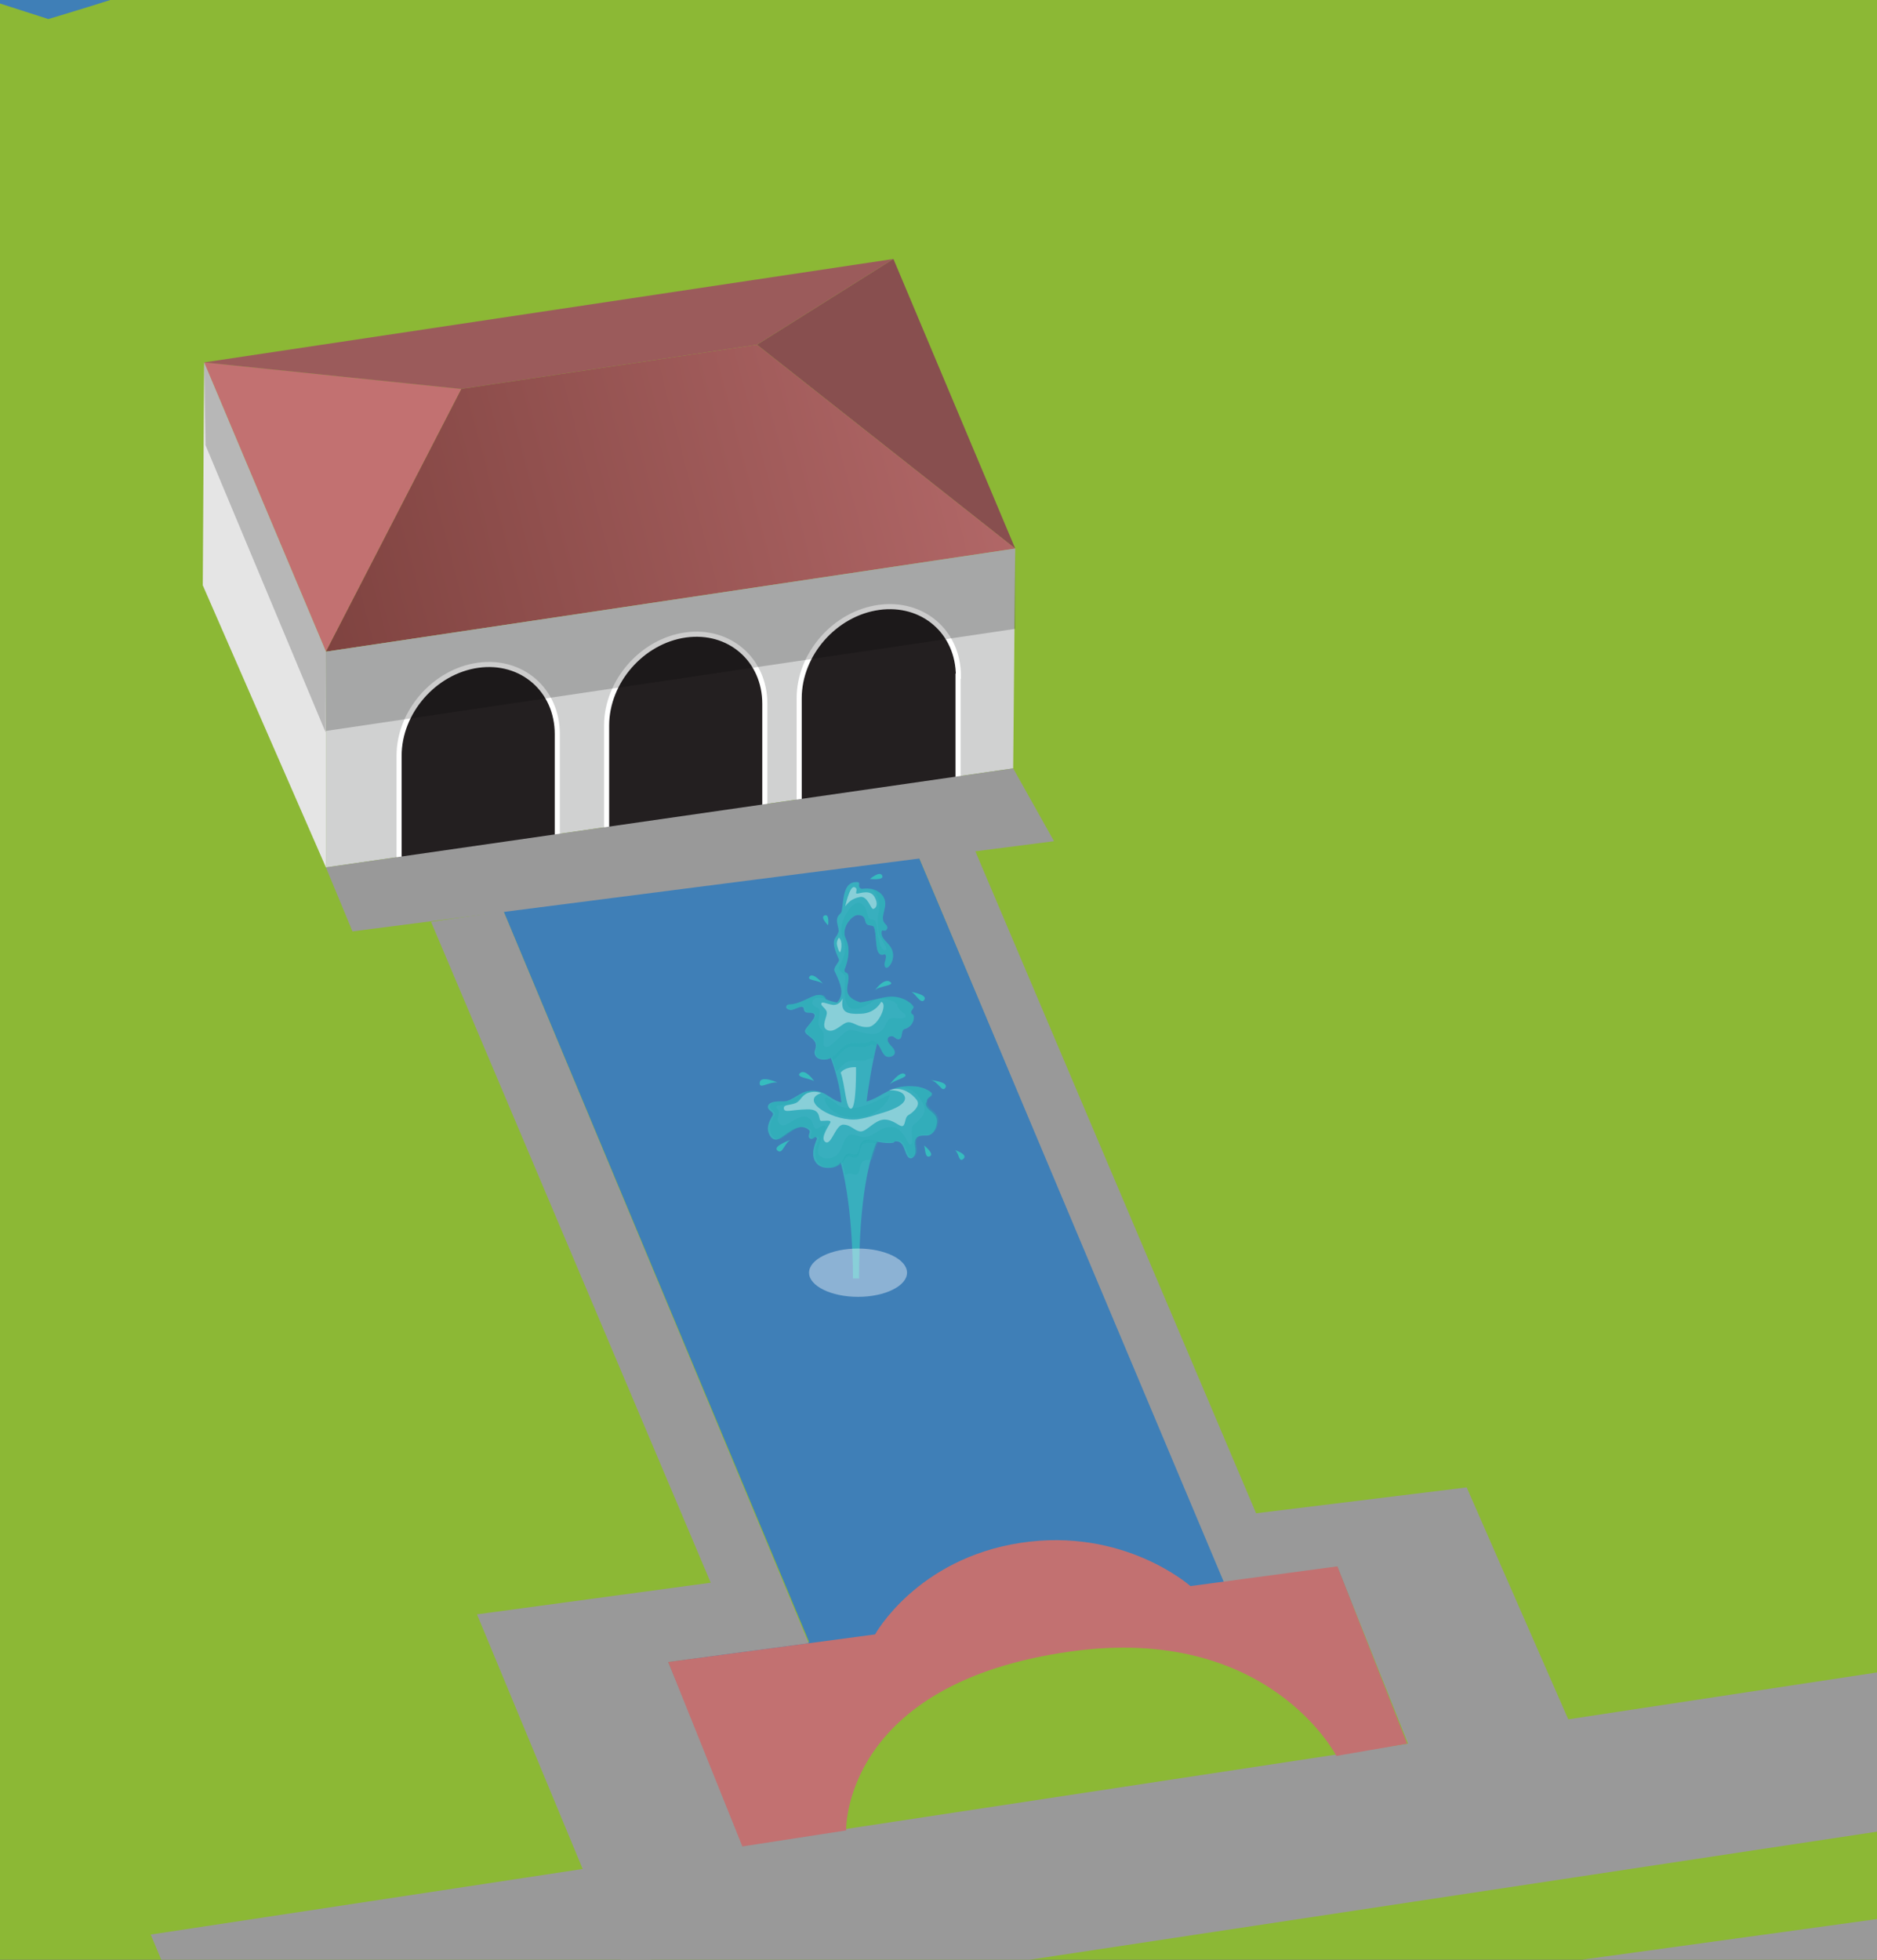 <?xml version="1.0" encoding="UTF-8"?>
<svg xmlns="http://www.w3.org/2000/svg" xmlns:xlink="http://www.w3.org/1999/xlink" viewBox="0 0 55.17 57.59">
  <rect x="0" y="0" width="55.17" height="57.59" fill="#333333" stroke="none"/>
  <defs>
    <style>
      .cls-1 {
        fill: #fff;
        mix-blend-mode: screen;
      }

      .cls-1, .cls-2, .cls-3, .cls-4, .cls-5, .cls-6, .cls-7, .cls-8, .cls-9, .cls-10, .cls-11, .cls-12, .cls-13, .cls-14 {
        stroke-width: 0px;
      }

      .cls-1, .cls-10 {
        opacity: .4;
      }

      .cls-2 {
        opacity: .8;
      }

      .cls-2, .cls-11 {
        fill: #36bcbf;
      }

      .cls-15 {
        fill: #231f20;
        stroke: #fff;
        stroke-width: .15px;
      }

      .cls-15, .cls-16 {
        stroke-miterlimit: 10;
      }

      .cls-3 {
        fill: url(#linear-gradient);
      }

      .cls-4 {
        fill: #000;
        opacity: .2;
      }

      .cls-5 {
        fill: #8cb835;
      }

      .cls-6 {
        fill: #d0d1d1;
      }

      .cls-7 {
        fill: #9b5b5b;
      }

      .cls-8 {
        fill: #999;
      }

      .cls-9 {
        fill: #884f4f;
      }

      .cls-10 {
        fill: #2aabb5;
        mix-blend-mode: multiply;
      }

      .cls-17 {
        isolation: isolate;
      }

      .cls-16 {
        fill: none;
        stroke: #999;
        stroke-width: 1.53px;
      }

      .cls-12 {
        fill: #3f7fb7;
      }

      .cls-13 {
        fill: #c27171;
      }

      .cls-14 {
        fill: #e5e5e5;
      }
    </style>
    <linearGradient id="linear-gradient" x1="297.83" y1="171.91" x2="318.2" y2="171.91" gradientTransform="translate(-322.8 -73.1) rotate(-14.79)" gradientUnits="userSpaceOnUse">
      <stop offset="0" stop-color="#7f4340"/>
      <stop offset="1" stop-color="#b16767"/>
    </linearGradient>
  </defs>
  <g class="cls-17">
    <g id="map">
      <path class="cls-12" d="M206.08-82.97c-29.17,1.36-297.8,23.06-344.95,49.52-54.34,30.49-44.77,99.72-38.67,153.31,5.63,49.44,383.61-202.83,383.61-202.83Z"/>
      <path class="cls-5" d="M997.59,427.86c28.49-59.5-54.18-238.94-89.6-311.4-35.42-72.46-99.31-161.2-174.79-189.26-90.3-33.58-194.59-32.77-237.48-30.9-42.89,1.87-93.1,4.07-93.1,4.07l-233.81,19.08-24.03,1.96s-56.16,2.4-75.69,30.97c-6.71,9.81-16.38,20.43-28.27,29.83C27.04-6.91,1.42.56,1.42.56l-29.13-9.37s-11.94-4.07-10.96-.9S-20.35,2.87-20.23,5.85c.13,2.98-12.37,14.29-34.96,12.03-9.15-.92-21.33-3.28-33.48-4.18-23.56-1.75-47.15,5.09-59.36,13.57-10.35,7.18-32.9,9.16-32.9,9.16-6.44,38.33,5.76,106.07,11.91,142.45,5.14,30.4,21.38,65.17,46.03,86.84,28.13,24.72,57.57,26.63,91.86,23.23,7.15-.71,23.43-2.2,43.21-.85,13.92.95,48.06,18.99,102.01,9.5,59.09-10.4,97.23-53.48,116.74-56.98,113.83-20.43,169.77-26.66,210.8-11.19,35.96,13.56,71.64,69.79,94.2,112.05,14.69,27.52,19.82,34.68,41.29,57.21,40.42,42.4,156.79,80.32,230.79,87.01,74,6.69,162.07-.18,189.67-57.81Z"/>
      <path class="cls-8" d="M118.55,322.25c5.6-11.89,6.52-30.33,2.48-49.33-2.11-9.88-.14-16.91,1.63-20.1,7.19-1.63,11.59-6.06,10.58-10.63,2.44-2.48,13.32-11.48,46.58-16.5l265.8-40.14c6.05,4.33,29.04,21.17,44.85,37.69,19.37,20.24,38.15,41.14,55.06,74.15l9-1.66c-17.2-33.56-36.25-54.77-55.9-75.3-14.43-15.08-34.13-30.01-42.89-36.41l99.41-15.01c5.75,3.16,24.7,13.99,30.86,22.56l.58.81c7.37,10.26,17.46,24.32,43.68,34.48,12.09,4.68,24.87,9.9,36.5,17.67,12.27,8.19,22.19,18.61,30.35,31.85,12.37,20.09,25.52,47.31,36.08,69.18,4.86,10.07,9.06,18.76,12.38,25.1,10.49,20.02,16.93,31.68,27.5,38.62,2.61,1.71,5.08,3.01,7.26,4.16,6.37,3.35,11.41,6,16.08,17.14l23.49,56.02,5.06.33-24.09-57.03c-5.02-11.97-10.81-15.02-17.51-18.54-2.19-1.15-4.46-2.34-6.9-3.95-9.91-6.51-16.22-17.94-26.51-37.59-3.31-6.32-7.5-14.99-12.35-25.04-10.58-21.91-23.75-49.19-36.18-69.37-18.17-29.5-41.85-40.5-68.66-50.89-25.05-9.7-34.42-22.76-41.96-33.25l-.59-.82c-5.92-8.24-22.17-17.99-29.76-22.27l29.6-4.47c2.38-.28,4.74-.58,7.03-.93,21.71-3.28,21.85-10.44,20.53-13.59-.19-.44-.56-1.36-1.08-2.62l10.58-1.35,4.96,12.21,7.69-.85-5.02-12.33,55.17-7.91-4.29-10.22-4.23,1.78,2.01,4.78-50.49,7.2-2.54-5.68-7.18,2.04,2.09,4.61-10.53,1.34c-3.88-9.49-10.49-25.68-13.44-32.72-4.06-9.67-22.65-10.64-28.9-9.7-6.25.94-24.67,3.73-34.21,5.17-4.56.69-7.68-1.29-9.86-3.94l-17.77-42.36c-1.83-10.9.05-28.92,18.8-33.07l8.13-1.23c21.55-3.25,53.86-.4,78.58,6.95,3.66,1.09,9.72,2.86,17.39,5.09,43.04,12.56,143.82,41.96,167.23,52.57,23.33,10.57,48.92,33.04,60.36,44.66,5.15,5.23,11.52,12.58,15.05,23.05,3.87,11.49,3.66,24.41-.66,39.51l9.28.95c9.93-34.75-3.1-53.73-15.57-66.39-3.25-3.3-32.62-32.62-62.79-46.29-24.15-10.94-121.84-39.45-168.79-53.14-7.65-2.23-13.7-4-17.33-5.08-26.97-8.02-61.15-10.98-85.05-7.37l-38.86,5.87-15.49-36.93c-4.51-10.75-21.41-20.64-39.32-23.01-18.29-2.42-34.79-.83-47.7,2.79l-7.15,1.71c-4.76,1.33-13.58,3.75-22.82,6.03l-2.99-7.12c6.41-2.14,9.91-6.68,8.03-11.15l-.39-.92,9.85-1.49-1.46-3.49-9.85,1.49-2.26-5.33,9.85-1.49-1.46-3.49-10.29,1.55c-.96-.83-2.72-2.02-4.83-2.92l-3.2-7.63-5.81.88,2.11,5.03c-2.2-.22-4.51-.18-6.81.16l-.56.08c-7.61,1.15-12.67,5.3-12.57,9.81l-10.18,1.54,1.46,3.49,9.74-1.47,1.99,4.74-9.96,1.5,1.46,3.49,9.96-1.5.39.92c1.78,4.25,7.9,7.18,14.81,7.51l3.39,8.08c-8.25,1.85-15.8,3.25-19.94,3.28-13.81.11-24.45-2.62-38.47-7.39-3.02-1.03-5.78-2.24-8.71-3.52-9.38-4.11-20-8.76-38.76-5.93l-79.93,12.07c-7.79,1.18-14.51,4.52-18.42,9.18-3.18,3.79-4.42,8.21-3.67,12.98l-2.37.36c-3.12.47-5.02,2.38-4.24,4.25l19.56,46.61c.78,1.87,3.97,3.01,7.09,2.54l1.78-.27,1.46,3.48-36.09,5.45c-1.61-1.43-4.26-2.16-6.97-1.75-2.3.35-4.12,1.44-5,3-.11.19-.2.39-.27.59l-52.16,7.88-9.22-21.97L4.43,56.85l25.96,61.87-41.3,6.24c-3.89.59-12.97-.99-18.54-2.36-.07-.74-.26-1.48-.57-2.23-2.69-6.41-13.56-10.31-24.24-8.69-10.68,1.61-17.18,8.14-14.49,14.54,2.69,6.41,13.56,10.31,24.24,8.69,6.12-.92,10.86-3.46,13.29-6.66,3.8.87,10.63,2.24,16.75,2.45.12,2.96.62,7.58,2.4,11.83.61,1.44,1.44,3.09,2.33,4.84,2.97,5.84,7.03,13.85,4.16,18.7-.33.56-.69,1.16-1.07,1.78-2.84,4.71-6.56,10.87-8.18,17.93-3.61.11-10.13.72-19.77,3.18-5.57,1.42-13.81,3.16-22.52,5.01-15.07,3.19-32.15,6.81-42.13,10.13-3.92,1.3-7.58,2.55-11.13,3.77-10.4,3.56-19.39,6.64-27.58,8.34-10.89,2.26-18.03,3.18-18.21,3.2l2.2,4.58c.18-.02,5.89-.99,16.94-3.29,8.47-1.76,17.58-4.88,28.13-8.49,3.54-1.21,7.19-2.46,11.09-3.76,9.74-3.23,26.68-6.82,41.63-9.99,8.76-1.86,17.04-3.61,22.71-5.05,8.55-2.18,14.48-2.83,17.92-3-.25,3.27.02,6.69,1.09,10.22,3.29,10.84,10.51,26.31,13.98,33.74.89,1.9,1.59,3.4,1.86,4.04.63,1.49,2.09,4.99,6.91,7.45,5.45,2.78,13.31,3.42,23.38,1.9l65-9.82,3.39,8.09c1.59,3.8,6.64,6.54,12.63,7.32-1.56,3.92-3.06,10.68-1,20.31,3.89,18.28,3.07,35.87-2.2,47.07l9.06,1.54ZM345.24-39.37l-4.36-10.4c-.97-2.32,1.38-4.67,5.24-5.26l.56-.08c3.86-.58,7.79.83,8.76,3.14l4.36,10.4c.97,2.32-1.38,4.67-5.24,5.26l-.56.08c-3.86.58-7.79-.83-8.76-3.14ZM386.92,105.26l-22.32,25.63-11.92,1.8-40.07-16.21,74.3-11.22ZM304.19,117.76l10.69,25.49,4.23-1.78-8.8-20.97,41.81,16.91,14.83-2.24,23.94-27.5,9.5,22.65,4.23-1.78-10.25-24.42,22.95-3.47,24.05,57.32-58.93,8.9-6.62-15.78-16.79,2.54,6.62,15.78-57.52,8.69-24.05-57.32,20.1-3.04ZM452.16,174.41c-.82-1.97-4.39-10.47-6.14-14.64l.93-.39-24.93-59.42,89.69-13.55,32.88,78.37-85.77,12.95c-2.79-.73-6.05-1.87-6.66-3.32ZM333.79,106.97l-20.46-48.76,175.43-26.49,20.46,48.76-175.43,26.49ZM283.86,56.84c-1.66-3.96-11.54-27.51-12.22-29.13-.75-1.78-.42-4.76,5.83-5.71,6.25-.94,30.1-4.55,30.1-4.55l2.9,6.91,9.7-1.47s.24-1.09,1.64-1.93c1.4-.84,4.28-.65,4.28-.65l2.98,7.1s1.56.39,2.39,2.37c.83,1.97,2.53,6.02,2.53,6.02l-1.64.25,1.12,2.66,1.97-.3,1.78,4.24-22.37,3.38,2.41,5.75-33.39,5.04ZM163.13-12.54c2.58-3.07,6.62-5.22,11.54-5.96l31.41-4.62,9.04,21.55,4.23-1.78-8.59-20.48,40.16-6.19c14.12-2.13,21.24.99,30.26,4.94,3.03,1.33,6.17,2.7,9.69,3.9,15.33,5.21,32.25,10.42,47.55,10.89,8.84.28,21.6-.73,34.32-3.02l-.03.07c1.37.53,2.75,1.05,4.12,1.58,2.61,1,5.21,2,7.82,3,2.52.97,5,2.01,7.48,3.06,1.35.57,2.53,1.52,3.75,2.34l3.68,2.48c1.01.68,2.01,1.36,3.02,2.03l4.5-2.67-11.38-7.49,26.99-4.01.67-3.07-30,4.47c-1.32.2-2.78.15-4.02-.34-2.74-1.08-5.48-2.1-8.25-3.1-.03-.01-.07-.02-.1-.04,5.74-1.3,11.29-2.88,16.26-4.72l8.92-2.5c1.37-.38,2.68-.81,3.94-1.24,2.61-.64,5.46-1.27,7.49-1.53,1.31-.17,2.5-.28,3.59-.34l-.04.38c14.1,1.36,25.33,5.31,28.81,8.36.33.44,1.1,2.1,1.66,3.62l4.3-1.6c-.72-1.94-1.8-4.46-2.86-5.4-2.71-2.42-7.99-4.72-14.55-6.51.06-.12.11-.23.16-.33.57-1.14,3.25-.6,4.4-.35,1.15.25,5.84,1.43,6.21,1.06.12-.12.27-.36.42-.65,10.06,3.48,18.57,9.66,21.25,16.05l15.49,36.93-45.8,6.92c-.94-1.96-1.99-4.35-2.2-5.46-.46-2.34-2.22-10.57-2.3-10.92l-4.49.96c.02.09,1.83,8.54,2.28,10.84.27,1.38,1.16,3.51,1.97,5.29l-6.15.93-5.62-13.39c-1.48-3.54-7.58-3.75-10.13-3.67l.13,4.59c2.41-.07,5.18.39,5.8.95l5.13,12.23-44.28,6.65-2.47-6.02-4.95.9-33.52,4.91-12.83-30.59-4.77.72-1.37-3.26-66.4,10.13,16.69,39.79-22.83,3.45c-1-2-6.26-11.09-20.53-14.52-13.28-3.19-20.08-1.17-28.31-2.44-7.61-1.18-15.92-3.56-21.2-4.41l-2.9-6.84c7.82-1.18,41.95-6.4,41.95-6.4l-3.34-4.13s-34.73,5.29-40.45,6.16l-3.9-9.5c7.82-1.18,39.94-6.04,39.94-6.04l-1.87-4.41s-34.19,5.22-39.91,6.08l-6.21-14.68c-2.75-6.55-.72-11.02,1.46-13.62ZM127.32,63.5c1.4-.21,2.57.16,3.07.49-.27.18-.75.39-1.44.5-1.41.21-2.59-.17-3.08-.49.27-.18.75-.4,1.45-.5ZM57.13,53.54l16.38,39.05-46.19,6.98L10.94,60.51l46.19-6.98ZM68.69,112.94l-5.91-14.09,12.57-1.9,5.91,14.09-12.57,1.9ZM29.15,103.93l14.11-2.13,5.91,14.09-14.11,2.13-5.91-14.09ZM-46.81,129.44c-5.65.85-11.39-1.21-12.81-4.6-1.42-3.39,2.02-6.84,7.66-7.69,5.65-.85,11.39,1.21,12.81,4.6s-2.02,6.84-7.66,7.69ZM94.38,232.46h0l-65,9.82c-15.67,2.37-17.67-2.41-18.86-5.26-.3-.72-.98-2.17-1.92-4.19-3.43-7.35-10.57-22.64-13.78-33.23-2.59-8.55.21-16.66,3.6-23.22,4.26-.47,8.57-1.69,9.08-3.09.09-.24.24-.68.42-1.26l40.67-.67,61.17-9.45-.69-4.54-60.86,9.41-38.89.64c.82-2.88,1.6-5.93,1.6-7.1,0-2.24-2.97-3.19-4.67-3.35-.96-.09-1.82-.51-2.5-1.1-1.1-3.5-2.88-7-4.48-10.16-.85-1.68-1.65-3.26-2.2-4.57-1.7-4.05-2.07-8.64-2.13-11.25l96.12-14.52-2.3-5.48-2.81.42-14.91-35.54,51.37-7.76c1.3,1.31,3.42,2.1,5.72,2.1.5,0,1-.04,1.51-.11,2.3-.35,4.12-1.44,5-3,.16-.29.29-.59.38-.89l36.51-5.51,4.62,11.01,13.83-2.09,14.91-2.25,9.98,23.78,3.3,2.86,1.38,3.29-5.04.76,1.92,4.57-8.11,1.23,2.24,5.34,15.13-2.29c9.93-1.5,7.83-6.51,6.94-8.64l-4.47-10.66,3-.45-2.65-6.32,6.31-.99,3.65-9.19c.1-.04.2-.07.3-.11l69.91-10.56,9.79,23.35-30.79,4.69,2.1,5,30.79-4.69,8.57,20.42-47.36,7.23-2.33-5.55-7.46,1.13,2.33,5.55-74.25,11.14-2.03-4.83-2.63.4-7.53-17.96-4.93.75-4.14-22.64-39.39,5.54,1.1,5.73-8.52,2.64-4.09,22.61,23.52-3.55,5.75,13.72,11.02-1.66,1.61,3.84-43.42,6.56-1.49-3.55-12.83,1.94,1.15,2.73-4.22.64,6.07,14.47.5-.07.51,3.36,32.89-4.97-.69-4.54-25.79,3.89-2.73-6.5,9.15-1.38-.04-.09,18.55-2.8,2.8,6.68,4.23-1.78-2.35-5.61,41.15-6.21,2.8,6.68,4.23-1.78-2.35-5.61,48.75-7.36,2.32,5.54-46.35,7,.69,4.54,24.55-3.73,9.79,22.73,7.32-1.09-1-4.48-3.47.5-7.96-18.37,18.27-2.73,1.95,4.66,9.43-1.42-6.11-14.56,23.32-3.52,24.05,57.32-22.02,3.27-4.32-10.11-11.81,1.72,4.44,10.25-98.8,14.87-3.68-3.78-1.49-3.55-16.88,2.55,1.49,3.55,7.29-1.1c2.7.52,8.74,2.08,10.27,5.72,1.28,3.04.45,5.42-.86,7.19-4.44,2.68-10.6,5.23-17.59,6.29l-25.89,3.91s-8.42,1.1-16.29,2.29l-.56.08c-8.89,1.34-11.85,5.13-12.35,10.47ZM118.52,247.7l-.56.08c-3.86.58-7.79-.83-8.76-3.14l-5.18-11.68c-.97-2.32,1.38-4.67,5.24-5.26h0c3.86-.58,8.35.74,9.32,3.06l5.18,11.68c.97,2.32-1.38,4.67-5.24,5.26ZM130.39,235.13l-4.7-11.2,24.47-3.7c6.44-.97,13.06-3.29,18.62-6.53,2.59-1.5,4.77-3.1,6.43-4.68,1.4,3.35,2.71,6.46,3.11,7.42.52,1.23-1.2,2.83-2.96,4.09-24.85,3.98-38.17,10.12-44.98,14.58Z"/>
      <polygon class="cls-16" points="69.24 90.23 55.01 92.18 40.7 59.16 54.93 57.2 69.24 90.23"/>
      <g>
        <polygon class="cls-9" points="22.25 10.13 26.26 7.61 29.84 16.12 22.25 10.13"/>
        <polygon class="cls-13" points="13.56 11.43 6 10.65 9.58 19.15 13.56 11.43"/>
        <polygon class="cls-7" points="6 10.65 26.26 7.61 22.25 10.13 13.56 11.43 6 10.65"/>
        <polygon class="cls-3" points="9.58 19.15 29.84 16.12 22.25 10.13 13.56 11.43 9.58 19.15"/>
        <polygon class="cls-6" points="29.78 22.58 9.58 25.49 9.58 19.15 29.84 16.12 29.78 22.58"/>
        <path class="cls-15" d="M22.48,20.68c0-1.29-1.04-2.2-2.33-2.02-1.28.18-2.32,1.37-2.32,2.66v3.45l4.65-.63v-3.46Z"/>
        <path class="cls-15" d="M16.38,21.57c0-1.29-1.04-2.2-2.33-2.02-1.28.18-2.32,1.37-2.32,2.66v3.45l4.65-.63v-3.46Z"/>
        <path class="cls-15" d="M28.17,19.87c0-1.3-1.05-2.2-2.34-2.02-1.29.18-2.34,1.37-2.34,2.67v3.46l4.67-.63v-3.48Z"/>
        <polygon class="cls-14" points="9.58 25.49 5.96 17.2 6 10.65 9.58 19.15 9.58 25.49"/>
      </g>
      <polygon class="cls-12" points="36.49 47.61 24.17 49.18 14.8 26.78 27 25.17 36.49 47.61"/>
      <polygon class="cls-12" points="39.77 47.21 20.1 50.01 19.64 48.84 39.31 46.04 39.77 47.21"/>
      <polygon class="cls-8" points="22.76 56.26 19.64 48.84 23.77 48.29 14.8 26.78 12.67 27.09 20.89 46.51 14.02 47.44 18.35 57.87 22.76 56.26"/>
      <polygon class="cls-8" points="46.75 52.02 43.11 43.71 36.92 44.47 28.61 24.88 27 25.17 35.98 46.51 39.31 46.04 42.34 53.63 46.75 52.02"/>
      <polygon class="cls-8" points="30.98 24.72 10.36 27.37 9.58 25.49 29.78 22.58 30.98 24.72"/>
      <path class="cls-13" d="M19.64,48.84l6.08-.81s1.22-2.22,4.27-2.69c3.05-.47,5,1.27,5,1.27l4.32-.58,2.05,5.21-2.08.36s-1.99-3.88-7.8-3.07c-6.73.93-6.61,5.26-6.61,5.26l-3.05.47-2.18-5.42Z"/>
      <g>
        <path class="cls-2" d="M27.24,32.38c0-.16.15-.13.15-.24,0-.05-.21-.18-.45-.21-.79-.08-.95.29-1.47.44.05-.38.15-1.07.31-1.71.13.13.16.4.34.4.07,0,.18-.04.18-.13,0-.15-.21-.23-.21-.38,0-.07.05-.1.13-.1.06,0,.11.09.18.09.16,0,.06-.26.19-.3.16-.04.27-.19.27-.34,0-.13-.08-.06-.08-.17,0-.03.07-.09.07-.13,0-.07-.26-.31-.65-.31-.21,0-.54.11-.91.17,0,0,0,0,0,0-.21-.07-.39-.16-.39-.39,0-.11.04-.22.04-.33,0-.22-.12-.1-.12-.24,0,0,.12-.27.12-.54,0-.32-.12-.37-.12-.54,0-.27.25-.53.39-.53.26,0,.19.19.26.26.05.06.15.03.21.08.11.23.01.83.25.83.03,0,.07-.02.08-.02,0,0,0,0,0,0,.03.03.03.05.03.09,0,.07-.04.14-.04.21,0,.04.01.1.06.1.06,0,.19-.16.19-.36,0-.34-.34-.42-.34-.66,0-.02,0-.08.03-.08.02,0,.04.01.07.01.04,0,.07-.06.07-.08,0-.12-.13-.11-.13-.29,0-.13.07-.28.07-.42,0-.28-.27-.45-.55-.45-.07,0-.13.01-.13.01-.04,0-.09-.03-.09-.09,0-.07.03-.11-.08-.11-.4,0-.37.54-.43.85-.01.09-.14.11-.14.28,0,.11.05.21.05.32-.06.19-.14.17-.14.35s.15.47.15.48c0,.09-.14.19-.14.31,0,.03.21.39.21.63,0,.13-.05.25-.13.32-.11-.02-.22-.05-.33-.1-.04-.07-.08-.12-.21-.12-.21,0-.53.28-.89.28-.05.02-.06.04-.06.09,0,.03.09.07.13.07.14,0,.39-.21.39,0,.03.08.09.08.15.08.43,0-.12.42-.12.54,0,.13.32.2.32.43,0,.08-.04.16-.04.19,0,.15.13.22.28.22.08,0,.14-.02.2-.05.13.36.27.84.31,1.31-.37-.1-.48-.39-.93-.34-.27,0-.51.31-.78.31-.05,0-.1,0-.16,0-.12,0-.29.04-.29.16,0,.1.15.13.15.22,0,.03-.15.22-.15.41,0,.15.09.33.24.33.16,0,.46-.37.75-.37.13,0,.24.09.24.13,0,.04-.03.09-.03.14s.04.08.08.08c.06,0,.07-.06.11-.06.02,0,.05.02.05.06,0,0-.11.24-.11.42,0,.26.16.43.44.43.21,0,.3-.08.37-.16.38,1.4.36,3.41.36,3.41h.18c0-2.46.33-3.58.52-4.02.12.02.24.04.36.04.2,0,.16-.05.16-.05.02,0,.04,0,.06,0,.27,0,.23.5.42.5.06,0,.14-.08.14-.21,0-.08-.02-.16-.02-.24,0-.13.06-.22.26-.22.03,0,.06,0,.08,0,.24,0,.31-.3.31-.42,0-.28-.33-.3-.33-.53Z"/>
        <path class="cls-10" d="M25.09,32.56s-.28.03-.46-.09c-.18-.13-.31-.25-.38-.21-.07.05.17.59.87.59.74,0,1.07-.63,1.02-.67-.05-.03-.47.31-1.06.38Z"/>
        <path class="cls-10" d="M25.52,33.5c.22,0,.43.06.65.06.2,0,.16-.05.16-.05.02,0,.04,0,.06,0,.27,0,.23.5.42.5.06,0,.14-.08.14-.21,0-.08-.02-.16-.02-.24,0-.13.06-.22.26-.22.03,0,.06,0,.08,0,.24,0,.31-.3.31-.42,0-.28-.33-.3-.33-.53,0-.16.15-.13.15-.24,0-.05-.21-.18-.45-.21-.27-.03-.47,0-.63.05.48-.13.71.23.83.49s-.2.5-.31.59c-.11.09.03.51-.07.56-.09.05-.2-.48-.53-.51-.33-.03-.52.23-.73.28s-.34-.06-.48-.06-.22.19-.32.44-.42.34-.62.19c-.2-.15.26-.83.16-.88-.1-.05-.22.12-.29.07-.08-.05-.03-.28-.28-.34s-.6.36-.75.22c-.16-.15.03-.29-.07-.44s.03-.1.27-.14c.23-.03.3-.12.47-.26.15-.13.32-.15.35-.15-.03,0-.06,0-.09,0-.27,0-.51.31-.78.31-.05,0-.1,0-.16,0-.12,0-.29.04-.29.16,0,.1.15.13.15.22,0,.03-.15.22-.15.41,0,.15.09.33.24.33.16,0,.46-.37.75-.37.13,0,.24.09.24.13,0,.04-.03.09-.03.14s.04.08.08.08c.06,0,.07-.06.11-.06.02,0,.05.02.05.06,0,0-.11.24-.11.42,0,.26.16.43.44.43.47,0,.37-.39.58-.39.06,0,.11.03.17.03.21,0,.03-.44.39-.44Z"/>
        <path class="cls-10" d="M24.3,29.35c-.04-.07-.08-.12-.21-.12-.21,0-.53.28-.89.28-.05.02-.06.04-.06.09,0,.03.09.07.13.07.14,0,.39-.21.39,0,.03.08.09.08.15.08.43,0-.12.42-.12.54,0,.13.32.2.32.43,0,.08-.04.16-.04.19,0,.15.13.22.28.22.38,0,.46-.49.85-.49.08,0,.17.01.25.01.12,0,.22-.07.26-.07.3,0,.26.47.51.47.07,0,.18-.04.18-.13,0-.15-.21-.23-.21-.38,0-.07.05-.1.13-.1.06,0,.11.09.18.09.16,0,.06-.26.19-.3.16-.04.27-.19.27-.34,0-.13-.08-.06-.08-.17,0-.03.07-.09.07-.13,0-.07-.26-.31-.65-.31-.13,0-.31.04-.52.09h0c.32-.07.71.06.7.19,0,.13.31.24.22.33s-.36-.03-.47.06-.09.32-.34.41c-.24.09-.6-.09-.8-.09s-.56.55-.72.5c-.16-.05.05-.34-.14-.53s.04-.53-.07-.6c-.11-.07-.22-.09-.17-.23.05-.15.4-.06.4-.06Z"/>
        <path class="cls-10" d="M25.85,26.74c-.07.14-.06.57,0,.74s.28.4.18.44c-.09.04-.2-.16-.24-.57-.04-.41-.11-.29-.22-.34-.1-.04-.05-.38-.29-.47-.24-.09-.53.48-.55.71-.03.22.08.34.11.56.03.22-.1.46-.17.58-.07.12.13.22.17.28.04.06-.1.6.09.89.2.29.82-.2.82-.2-.14.03-.3.07-.46.09,0,0,0,0,0,0-.21-.07-.39-.16-.39-.39,0-.11.04-.22.04-.33,0-.22-.12-.1-.12-.24,0,0,.12-.27.12-.54,0-.32-.12-.37-.12-.54,0-.27.25-.53.39-.53.26,0,.19.19.26.26.05.06.15.03.21.08.11.23.01.83.25.83.03,0,.07-.02.08-.02,0,0,0,0,0,0,.03.03.03.05.03.09,0,.07-.04.14-.04.21,0,.04.01.1.06.1.06,0,.19-.16.19-.36,0-.34-.34-.42-.34-.66,0-.02,0-.08.03-.08.02,0,.04.01.07.01.04,0,.07-.06.07-.08,0-.12-.13-.11-.13-.29,0-.13.07-.28.07-.42,0-.28-.27-.45-.55-.45.34,0,.42.5.35.64Z"/>
        <path class="cls-1" d="M24.84,26.65s.13-.62.27-.58c.14.04,0,.19.08.19s.38-.13.51.09c.13.22.05.34-.03.36-.08.02-.16-.4-.4-.35s-.34.16-.43.28Z"/>
        <path class="cls-1" d="M24.66,27.55s-.08.1-.06.21c.02.1.06.22.09.22.03,0,.09-.33-.03-.42Z"/>
        <path class="cls-1" d="M24.77,29.34s-.09.21-.29.19c-.2-.03-.33-.12-.34-.03,0,.09.19.15.16.3-.03.16-.17.41.04.48.22.07.43-.24.6-.24s.28.16.58.14c.29-.02.59-.68.38-.74,0,0-.16.33-.58.35-.42.02-.62-.03-.55-.44Z"/>
        <path class="cls-1" d="M24.15,32.13s-.16-.09-.38-.02-.22.24-.39.31c-.17.07-.36.03-.34.16.02.13.22.03.68.02.46-.02.31.34.42.34s.27-.03.27.03-.33.47-.15.59c.18.11.3-.52.53-.51.22,0,.33.19.51.2.18,0,.41-.34.69-.35.28,0,.45.22.54.19.09-.03.06-.26.17-.32.11-.06.37-.27.25-.44-.12-.17-.45-.44-.82-.29,0,0,.42-.03.47.21.04.24-.51.41-.72.47s-.34.12-.65.17c-.66.1-1.79-.53-1.09-.77Z"/>
        <path class="cls-1" d="M24.71,31.52s.11-.17.45-.16c0,0,.02,1.18-.14,1.22-.16.03-.18-.71-.31-1.06Z"/>
        <path class="cls-11" d="M26.15,31.87s.3-.41.44-.31c.14.1-.31.17-.44.31Z"/>
        <path class="cls-11" d="M27.35,31.74s.54.05.44.22c-.1.17-.2-.18-.44-.22Z"/>
        <path class="cls-11" d="M27.16,33.66s.32.25.17.32c-.15.07-.13-.23-.17-.32Z"/>
        <path class="cls-11" d="M28.07,33.8s.39.12.25.25c-.14.14-.13-.17-.25-.25Z"/>
        <path class="cls-11" d="M23.93,31.77s-.25-.37-.41-.24c-.16.13.29.16.41.24Z"/>
        <path class="cls-11" d="M22.85,31.81s-.49-.22-.52,0c-.02.22.24-.02.52,0Z"/>
        <path class="cls-11" d="M23.23,33.5s-.53.18-.38.31c.15.13.2-.21.38-.31Z"/>
        <path class="cls-11" d="M24.19,28.91s-.28-.34-.39-.22c-.11.13.24.1.39.22Z"/>
        <path class="cls-11" d="M25.71,29.11s.26-.38.45-.26c.18.12-.36.12-.45.26Z"/>
        <path class="cls-11" d="M26.79,29.15s.48.08.38.23c-.1.15-.25-.17-.38-.23Z"/>
        <path class="cls-11" d="M24.34,27.19s-.25-.24-.1-.29c.15-.05.1.29.1.29Z"/>
        <path class="cls-11" d="M25.57,25.83s.29-.25.36-.1c.07.15-.36.1-.36.1Z"/>
        <path class="cls-10" d="M25.52,33.5c-.36,0-.18.44-.39.44-.06,0-.12-.03-.17-.03-.12,0-.14.12-.21.23.04.13.07.27.1.41.03-.04.06-.06.12-.06s.11.03.17.03c.21,0,.03-.44.39-.44.03,0,.07,0,.1,0,.07-.25.13-.43.18-.55-.09-.01-.19-.03-.28-.03Z"/>
        <path class="cls-10" d="M25.61,30.59s-.14.07-.26.07c-.08,0-.17-.01-.25-.01-.31,0-.43.3-.65.43.05.13.09.27.13.41.15-.14.27-.33.51-.33.08,0,.17.01.25.01.12,0,.22-.07.26-.07.03,0,.05,0,.07.01.03-.15.06-.3.1-.46-.04-.04-.1-.07-.17-.07Z"/>
        <path class="cls-10" d="M24.96,33.99c.06,0,.11.03.17.03.21,0,.03-.44.39-.44.08,0,.17,0,.25.02.01-.03.02-.05.03-.08-.09-.01-.19-.03-.28-.03-.36,0-.18.44-.39.44-.06,0-.12-.03-.17-.03-.12,0-.14.12-.21.23,0,.02,0,.04.01.06.06-.1.09-.2.2-.2Z"/>
        <path class="cls-10" d="M25.1,30.76c.08,0,.17.01.25.01.12,0,.22-.07.26-.07.06,0,.11.02.15.05,0-.03.01-.06.02-.1-.04-.04-.1-.07-.17-.07-.05,0-.14.07-.26.07-.08,0-.17-.01-.25-.01-.31,0-.43.3-.65.43.01.03.02.06.03.09.2-.14.32-.41.62-.41Z"/>
      </g>
      <path class="cls-1" d="M26.66,37.4c0,.39-.65.71-1.44.71s-1.44-.32-1.44-.71.65-.71,1.44-.71,1.44.32,1.44.71Z"/>
      <polygon class="cls-4" points="9.58 19.15 9.58 21.48 29.84 18.48 29.84 16.12 9.58 19.15"/>
      <polygon class="cls-4" points="6 10.65 6.04 13.08 9.57 21.52 9.58 19.15 6 10.65"/>
    </g>
  </g>
</svg>
